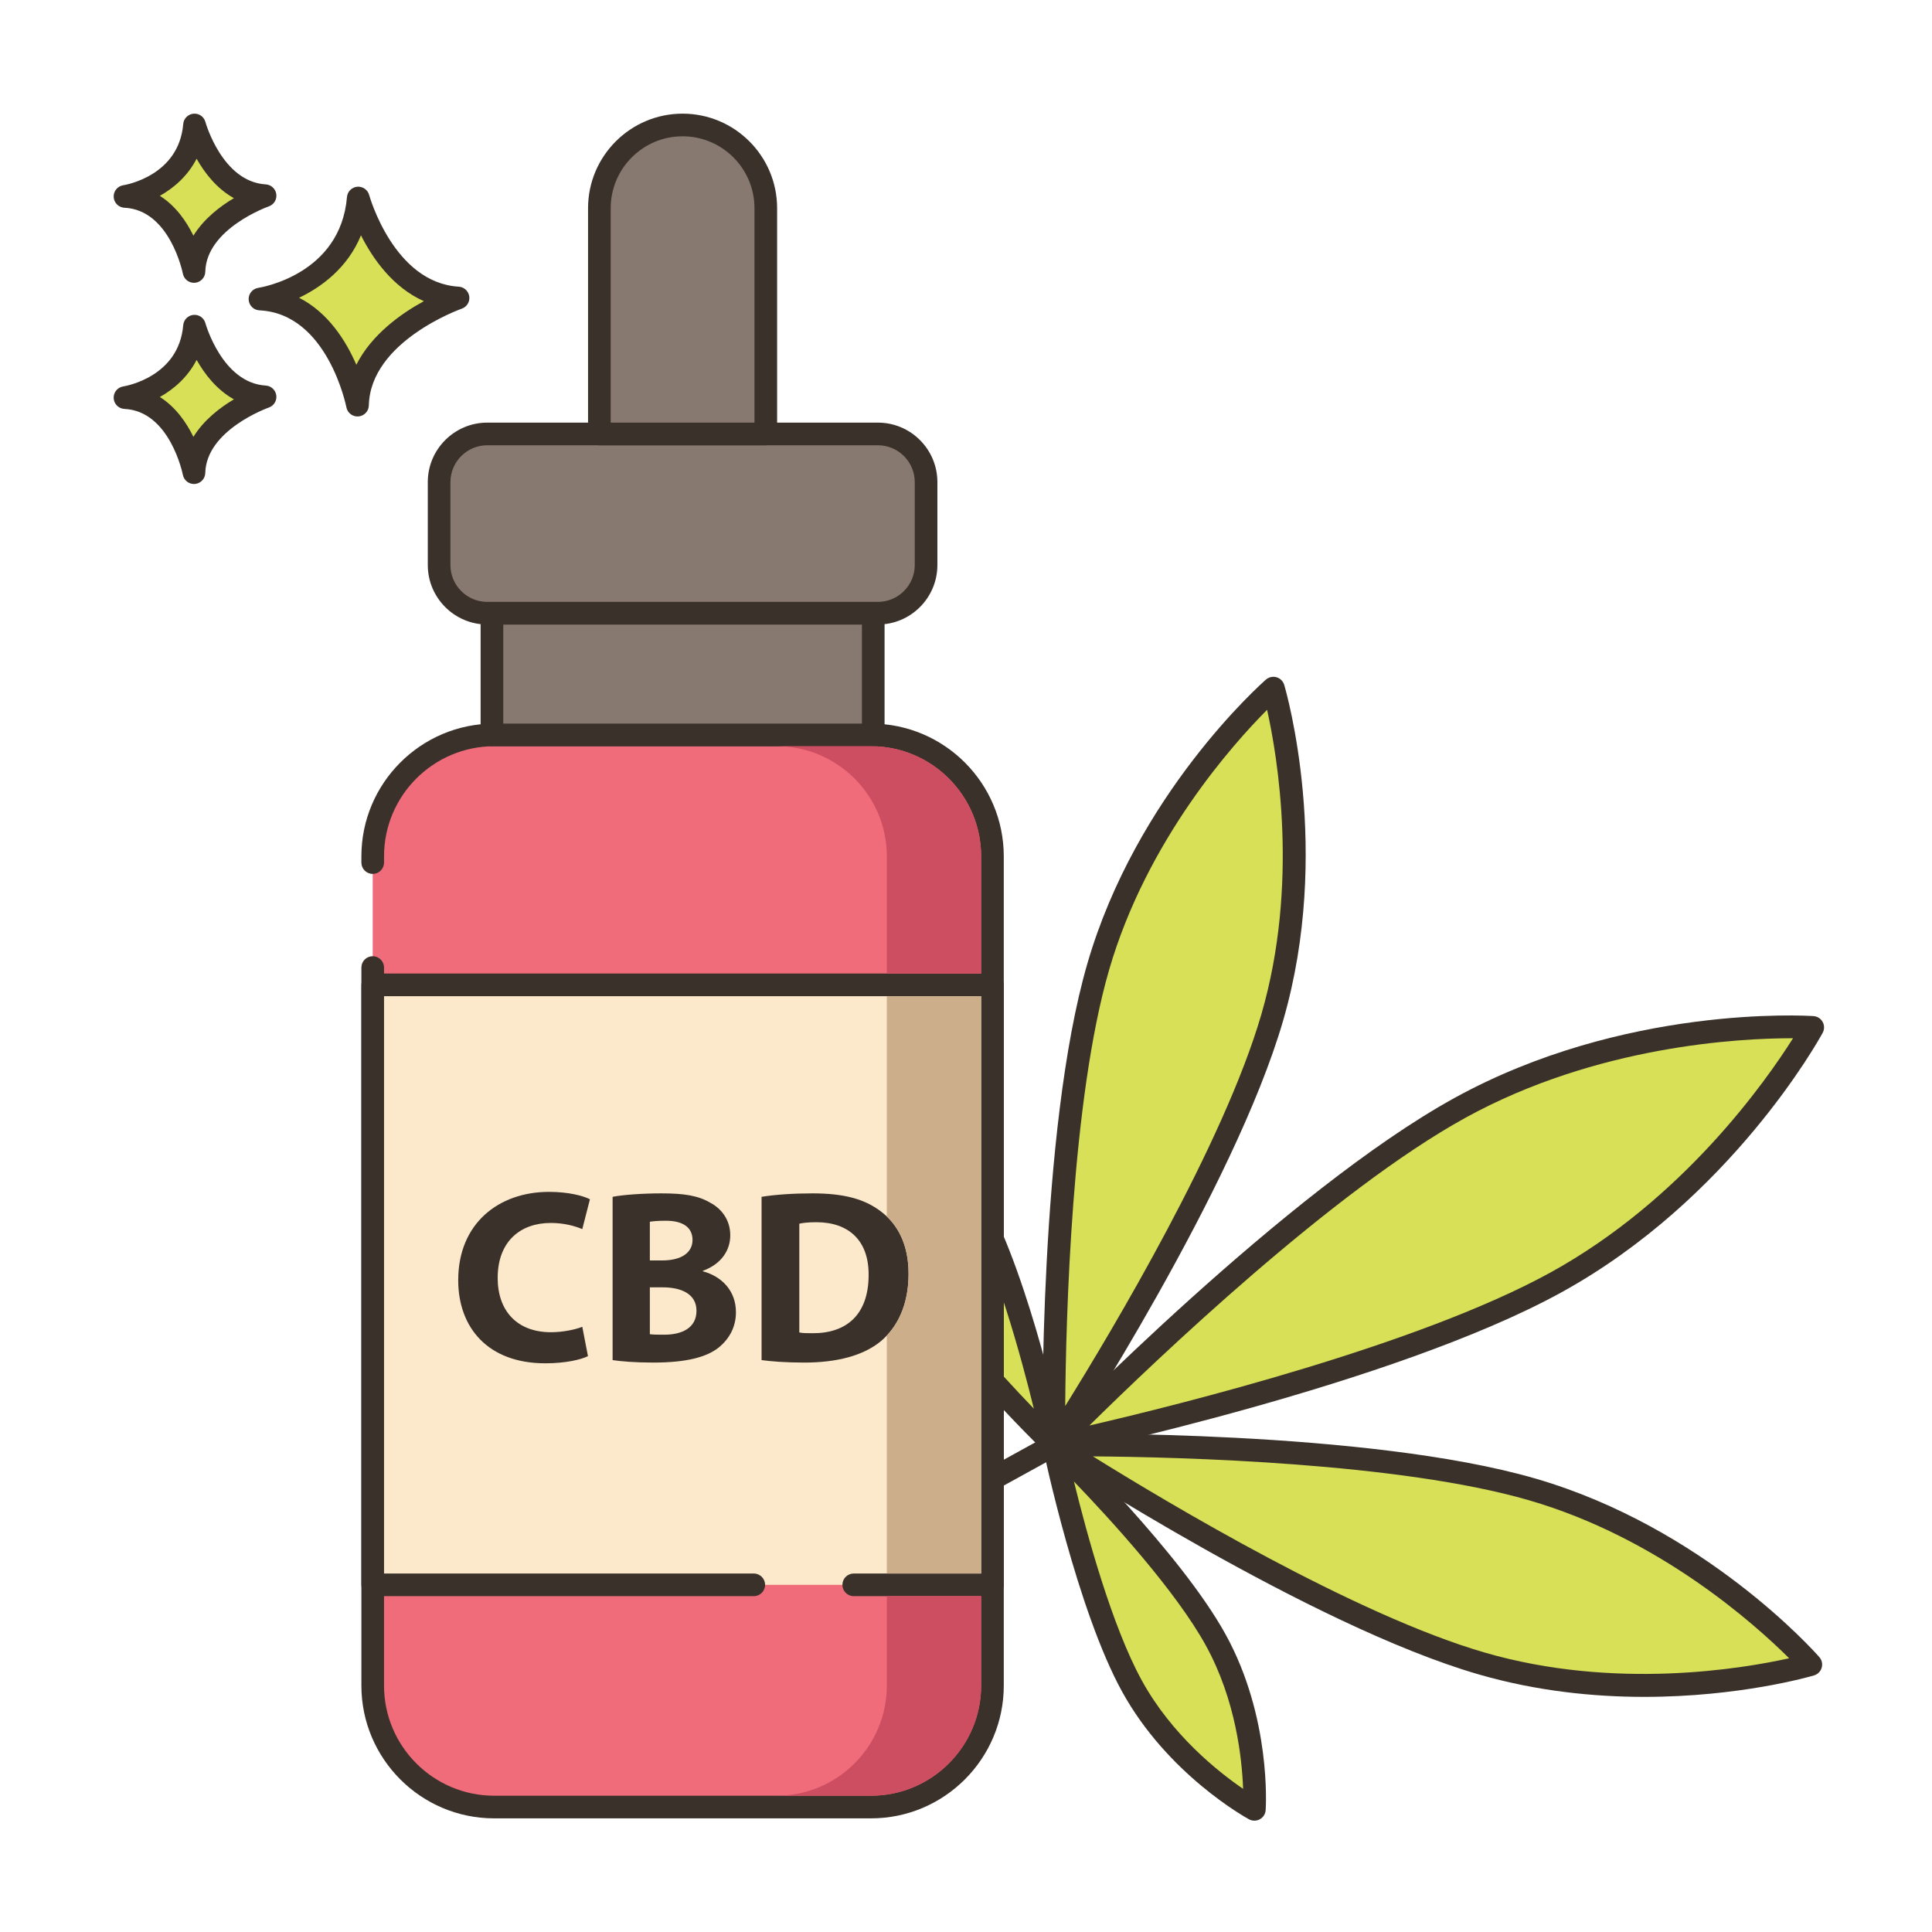 <?xml version="1.0" encoding="utf-8"?>
<!-- Generator: Adobe Illustrator 22.0.1, SVG Export Plug-In . SVG Version: 6.00 Build 0)  -->
<svg version="1.1" id="Layer_1" xmlns="http://www.w3.org/2000/svg" xmlns:xlink="http://www.w3.org/1999/xlink" x="0px" y="0px"
	 viewBox="0 0 256 256" style="enable-background:new 0 0 256 256;" xml:space="preserve">
<style type="text/css">
	.st0{fill:#D7E057;}
	.st1{fill:#3A312A;}
	.st2{fill:#F16C7A;}
	.st3{fill:#87796F;}
	.st4{fill-rule:evenodd;clip-rule:evenodd;fill:#FCE8CB;}
	.st5{fill:#FCE8CB;}
	.st6{fill:#F5978A;}
	.st7{fill:#CCAE8B;}
	.st8{fill:#CE4E61;}
	.st9{fill:#B9BC39;}
	.st10{fill:#6B5B51;}
	.st11{fill:#8AC6DD;}
	.st12{fill:#68A8BC;}
	.st13{fill:none;stroke:#3A312A;stroke-width:3;stroke-linecap:round;stroke-linejoin:round;stroke-miterlimit:10;}
</style>
<g id="XMLID_1362_">
	<g>
		<g>
			<path class="st0" d="M193.454,146.796c-22.3,12.274-53.809,44.682-53.809,44.682s44.238-9.283,66.538-21.557
				c22.3-12.274,34.014-33.787,34.014-33.787S215.754,134.522,193.454,146.796z"/>
		</g>
	</g>
	<g>
		<g>
			<path class="st1" d="M241.511,135.411c-0.247-0.448-0.705-0.739-1.216-0.773c-1.014-0.067-25.139-1.498-47.564,10.844
				c-22.24,12.242-52.868,43.622-54.161,44.951c-0.46,0.474-0.557,1.191-0.239,1.77c0.268,0.485,0.775,0.776,1.314,0.776
				c0.102,0,0.205-0.011,0.308-0.032c1.815-0.381,44.714-9.47,66.954-21.711c22.426-12.344,34.12-33.489,34.607-34.383
				C241.759,136.402,241.757,135.859,241.511,135.411z M205.459,168.606c-17.445,9.603-48.914,17.459-61.108,20.281
				c8.908-8.791,32.381-31.175,49.827-40.777c17.409-9.582,36.38-10.538,43.251-10.538h0.156
				C233.992,143.271,223.001,158.952,205.459,168.606z"/>
		</g>
	</g>
	<g>
		<g>
			<path class="st0" d="M203.012,197.35c-22.244-6.45-63.367-5.872-63.367-5.872s34.434,22.489,56.678,28.939
				c22.244,6.451,43.621,0.146,43.621,0.146S225.256,203.801,203.012,197.35z"/>
		</g>
	</g>
	<g>
		<g>
			<path class="st1" d="M241.072,219.575c-0.611-0.698-15.235-17.168-37.643-23.665c-22.203-6.439-62.116-5.953-63.807-5.932
				c-0.659,0.01-1.235,0.448-1.419,1.082c-0.184,0.634,0.067,1.313,0.62,1.674c1.414,0.923,34.877,22.686,57.081,29.124
				c7.737,2.244,15.325,2.986,21.982,2.986c12.624,0,21.898-2.671,22.481-2.843c0.49-0.145,0.873-0.529,1.016-1.021
				C241.527,220.49,241.41,219.96,241.072,219.575z M196.741,218.977c-17.147-4.973-41.981-19.811-51.925-25.999
				c11.71,0.09,40.627,0.839,57.777,5.813c17.242,5,29.998,16.475,34.477,20.939C230.898,221.106,213.98,223.976,196.741,218.977z"
				/>
		</g>
	</g>
	<g>
		<g>
			<path class="st0" d="M161.094,217.309c-5.892-10.705-21.449-25.83-21.449-25.83s4.456,21.236,10.348,31.94
				c5.892,10.705,16.219,16.328,16.219,16.328S166.986,228.014,161.094,217.309z"/>
		</g>
	</g>
	<g>
		<g>
			<path class="st1" d="M162.408,216.585c-5.932-10.777-21.076-25.558-21.718-26.182c-0.473-0.46-1.191-0.557-1.77-0.239
				c-0.578,0.318-0.88,0.977-0.744,1.623c0.184,0.876,4.571,21.578,10.502,32.355c6.034,10.963,16.379,16.684,16.815,16.922
				c0.224,0.122,0.471,0.183,0.718,0.183c0.249,0,0.498-0.062,0.724-0.186c0.448-0.247,0.739-0.705,0.773-1.216
				C167.741,239.349,168.442,227.549,162.408,216.585z M151.308,222.695c-3.963-7.2-7.311-19.472-9.006-26.39
				c4.938,5.132,13.514,14.523,17.477,21.727c3.979,7.227,4.799,15.04,4.938,18.999
				C161.447,234.796,155.285,229.923,151.308,222.695z"/>
		</g>
	</g>
	<g>
		<g>
			<path class="st0" d="M168.73,91.179c0,0-16.763,14.688-23.213,36.932c-6.451,22.244-5.872,63.367-5.872,63.367
				s22.489-34.434,28.939-56.678C175.035,112.556,168.73,91.179,168.73,91.179z"/>
		</g>
	</g>
	<g>
		<g>
			<path class="st1" d="M170.168,90.755c-0.145-0.49-0.529-0.873-1.02-1.016c-0.492-0.143-1.023-0.025-1.406,0.313
				c-0.698,0.611-17.168,15.234-23.665,37.642c-6.439,22.204-5.955,62.118-5.932,63.807c0.01,0.659,0.448,1.235,1.082,1.419
				c0.139,0.04,0.279,0.06,0.418,0.06c0.497,0,0.974-0.248,1.256-0.68c0.923-1.414,22.686-34.877,29.124-57.08
				C176.523,112.811,170.431,91.646,170.168,90.755z M167.144,134.383c-4.973,17.146-19.811,41.98-25.999,51.923
				c0.091-11.71,0.841-40.629,5.813-57.776c5-17.242,16.475-29.998,20.939-34.476C169.273,100.226,172.143,117.142,167.144,134.383z
				"/>
		</g>
	</g>
	<g>
		<g>
			<path class="st0" d="M129.297,159.538c-5.892-10.705-16.219-16.328-16.219-16.328s-0.774,11.733,5.118,22.438
				c5.892,10.705,21.449,25.831,21.449,25.831S135.189,170.243,129.297,159.538z"/>
		</g>
	</g>
	<g>
		<g>
			<path class="st1" d="M141.112,191.171c-0.184-0.876-4.57-21.579-10.501-32.356c-6.035-10.963-16.379-16.683-16.816-16.921
				c-0.449-0.245-0.993-0.244-1.44,0.003c-0.448,0.247-0.74,0.705-0.773,1.216c-0.033,0.497-0.733,12.296,5.301,23.26
				c5.931,10.776,21.075,25.558,21.717,26.182c0.287,0.279,0.665,0.425,1.046,0.425c0.247,0,0.496-0.061,0.724-0.186
				C140.945,192.475,141.248,191.816,141.112,191.171z M119.51,164.925c-3.978-7.227-4.798-15.04-4.937-18.998
				c3.27,2.234,9.432,7.107,13.41,14.335c3.962,7.2,7.31,19.472,9.004,26.39C132.05,181.52,123.474,172.128,119.51,164.925z"/>
		</g>
	</g>
	<g>
		<g>
			<path class="st1" d="M140.959,190.755c-0.399-0.726-1.313-0.987-2.038-0.591l-21.728,11.959c-0.726,0.4-0.99,1.312-0.591,2.038
				c0.273,0.496,0.786,0.776,1.315,0.776c0.245,0,0.493-0.06,0.722-0.186l21.729-11.959
				C141.094,192.394,141.358,191.481,140.959,190.755z"/>
		</g>
	</g>
	<g>
		<g>
			<path class="st0" d="M47.471,26.237C46.497,37.8,34.446,39.626,34.446,39.626c10.347,0.487,12.925,14.059,12.925,14.059
				c0.221-9.677,13.321-14.202,13.321-14.202C50.879,38.896,47.471,26.237,47.471,26.237z"/>
		</g>
	</g>
	<g>
		<g>
			<path class="st1" d="M60.782,37.986c-8.605-0.515-11.832-12.025-11.864-12.142c-0.191-0.703-0.864-1.165-1.583-1.101
				c-0.725,0.066-1.298,0.642-1.359,1.367c-0.86,10.216-11.313,11.964-11.754,12.032c-0.763,0.116-1.313,0.791-1.273,1.56
				c0.04,0.771,0.657,1.385,1.427,1.421c9.028,0.426,11.499,12.719,11.523,12.844c0.137,0.711,0.759,1.217,1.472,1.217
				c0.042,0,0.085-0.002,0.127-0.005c0.764-0.064,1.357-0.693,1.375-1.46c0.195-8.509,12.192-12.777,12.313-12.819
				c0.675-0.234,1.092-0.914,0.994-1.622C62.08,38.569,61.496,38.028,60.782,37.986z M47.216,48.332
				c-1.356-3.131-3.709-6.908-7.587-8.877c2.931-1.405,6.409-3.913,8.202-8.273c1.551,3.07,4.2,6.88,8.334,8.723
				C53.158,41.545,49.243,44.311,47.216,48.332z"/>
		</g>
	</g>
	<g>
		<g>
			<path class="st0" d="M25.772,43.217c-0.689,8.179-9.212,9.47-9.212,9.47c7.318,0.345,9.142,9.944,9.142,9.944
				c0.156-6.844,9.422-10.045,9.422-10.045C28.183,52.171,25.772,43.217,25.772,43.217z"/>
		</g>
	</g>
	<g>
		<g>
			<path class="st1" d="M35.213,51.09c-5.766-0.345-7.972-8.186-7.994-8.265c-0.19-0.702-0.852-1.168-1.582-1.102
				c-0.726,0.066-1.299,0.643-1.36,1.368c-0.579,6.87-7.646,8.065-7.942,8.112c-0.763,0.116-1.313,0.791-1.273,1.56
				c0.04,0.771,0.657,1.385,1.427,1.421c6.036,0.284,7.724,8.645,7.739,8.727c0.135,0.712,0.759,1.22,1.472,1.22
				c0.042,0,0.083-0.002,0.125-0.005c0.765-0.063,1.358-0.693,1.376-1.461c0.131-5.708,8.332-8.633,8.413-8.661
				c0.677-0.234,1.094-0.913,0.996-1.622C36.513,51.674,35.928,51.132,35.213,51.09z M25.629,57.885
				c-0.924-1.886-2.34-3.947-4.447-5.28c1.855-1.041,3.697-2.63,4.871-4.916c1.057,1.874,2.654,3.954,4.941,5.224
				C29.144,54.013,27.005,55.652,25.629,57.885z"/>
		</g>
	</g>
	<g>
		<g>
			<path class="st0" d="M25.772,16.56c-0.689,8.179-9.212,9.471-9.212,9.471c7.318,0.344,9.142,9.944,9.142,9.944
				c0.156-6.845,9.422-10.045,9.422-10.045C28.183,25.514,25.772,16.56,25.772,16.56z"/>
		</g>
	</g>
	<g>
		<g>
			<path class="st1" d="M35.214,24.433c-5.766-0.346-7.973-8.187-7.994-8.266c-0.19-0.702-0.852-1.168-1.582-1.102
				c-0.726,0.066-1.299,0.643-1.36,1.368c-0.579,6.871-7.646,8.066-7.942,8.113c-0.763,0.116-1.313,0.791-1.273,1.561
				c0.04,0.77,0.657,1.385,1.427,1.421c6.036,0.284,7.724,8.645,7.739,8.727c0.135,0.712,0.759,1.22,1.472,1.22
				c0.042,0,0.083-0.002,0.125-0.005c0.765-0.063,1.358-0.693,1.376-1.461c0.131-5.709,8.331-8.633,8.413-8.661
				c0.676-0.233,1.094-0.913,0.996-1.622C36.513,25.017,35.928,24.476,35.214,24.433z M25.629,31.227
				c-0.924-1.885-2.34-3.947-4.447-5.279c1.855-1.041,3.697-2.63,4.871-4.917c1.057,1.874,2.654,3.955,4.941,5.225
				C29.144,27.355,27.005,28.994,25.629,31.227z"/>
		</g>
	</g>
	<g>
		<g>
			<path class="st2" d="M115.416,97.38h-49.94c-8.88,0-16.09,7.2-16.09,16.09v109.88c0,8.89,7.21,16.09,16.09,16.09h49.94
				c8.88,0,16.09-7.2,16.09-16.09V113.47C131.507,104.58,124.297,97.38,115.416,97.38z"/>
		</g>
	</g>
	<g>
		<g>
			<path class="st1" d="M115.416,95.88h-49.94c-9.699,0-17.59,7.891-17.59,17.59v0.828c0,0.828,0.671,1.5,1.5,1.5
				c0.829,0,1.5-0.672,1.5-1.5v-0.828c0-8.045,6.545-14.59,14.59-14.59h49.94c8.045,0,14.59,6.545,14.59,14.59v109.88
				c0,8.045-6.545,14.591-14.59,14.591h-49.94c-8.045,0-14.59-6.546-14.59-14.591v-95.147c0-0.828-0.671-1.5-1.5-1.5
				c-0.829,0-1.5,0.672-1.5,1.5v95.147c0,9.699,7.891,17.591,17.59,17.591h49.94c9.699,0,17.59-7.892,17.59-17.591V113.47
				C133.007,103.771,125.116,95.88,115.416,95.88z"/>
		</g>
	</g>
	<g>
		<g>
			<rect x="65.184" y="81.252" class="st3" width="50.526" height="16.127"/>
		</g>
	</g>
	<g>
		<g>
			<path class="st1" d="M115.71,79.752H65.184c-0.829,0-1.5,0.672-1.5,1.5v16.127c0,0.828,0.671,1.5,1.5,1.5h50.526
				c0.829,0,1.5-0.672,1.5-1.5V81.252C117.21,80.424,116.538,79.752,115.71,79.752z M114.21,95.879H66.684V82.752h47.526V95.879z"/>
		</g>
	</g>
	<g>
		<g>
			<path class="st3" d="M116.328,57.5H64.565c-3.524,0-6.381,2.857-6.381,6.382v10.989c0,3.524,2.857,6.382,6.381,6.382h51.763
				c3.524,0,6.382-2.857,6.382-6.382V63.882C122.71,60.357,119.853,57.5,116.328,57.5z"/>
		</g>
	</g>
	<g>
		<g>
			<path class="st1" d="M116.328,56H64.565c-4.346,0-7.881,3.536-7.881,7.882V74.87c0,4.346,3.536,7.882,7.881,7.882h51.763
				c4.346,0,7.881-3.536,7.881-7.882V63.882C124.21,59.536,120.674,56,116.328,56z M121.21,74.87c0,2.691-2.19,4.882-4.881,4.882
				H64.565c-2.691,0-4.881-2.19-4.881-4.882V63.882c0-2.691,2.19-4.882,4.881-4.882h51.763c2.691,0,4.881,2.19,4.881,4.882V74.87z"
				/>
		</g>
	</g>
	<g>
		<g>
			<path class="st3" d="M90.447,16.56c-6.09,0-11.026,4.937-11.026,11.026V57.5h22.052V27.586
				C101.473,21.496,96.536,16.56,90.447,16.56z"/>
		</g>
	</g>
	<g>
		<g>
			<path class="st1" d="M90.446,15.06c-6.907,0-12.526,5.619-12.526,12.526V57.5c0,0.828,0.671,1.5,1.5,1.5h22.052
				c0.829,0,1.5-0.672,1.5-1.5V27.586C102.973,20.679,97.354,15.06,90.446,15.06z M99.973,56H80.92V27.586
				c0-5.253,4.273-9.526,9.526-9.526c5.253,0,9.526,4.273,9.526,9.526V56z"/>
		</g>
	</g>
	<g>
		<g>
			<polygon class="st5" points="49.387,130.5 49.387,210 99.878,210 113.122,210 131.507,210 131.507,130.5 			"/>
		</g>
	</g>
	<g>
		<g>
			<path class="st1" d="M131.507,129h-82.12c-0.829,0-1.5,0.672-1.5,1.5V210c0,0.828,0.671,1.5,1.5,1.5h50.491
				c0.829,0,1.5-0.672,1.5-1.5s-0.671-1.5-1.5-1.5H50.887V132h79.12v76.5h-16.885c-0.829,0-1.5,0.672-1.5,1.5s0.671,1.5,1.5,1.5
				h18.385c0.828,0,1.5-0.672,1.5-1.5v-79.5C133.007,129.672,132.335,129,131.507,129z"/>
		</g>
	</g>
	<g>
		<g>
			<path class="st1" d="M73.005,176.527c-4.445,0-7.06-2.778-7.06-7.191c0-4.902,3.072-7.288,7.027-7.288
				c1.765,0,3.17,0.393,4.184,0.817l1.013-3.955c-0.882-0.458-2.843-0.98-5.425-0.98c-6.667,0-12.028,4.184-12.028,11.701
				c0,6.275,3.922,11.015,11.538,11.015c2.68,0,4.739-0.49,5.654-0.948l-0.752-3.89C76.176,176.2,74.509,176.527,73.005,176.527z"/>
		</g>
	</g>
	<g>
		<g>
			<path class="st1" d="M93.136,168.454v-0.065c2.484-0.915,3.628-2.745,3.628-4.707c0-1.993-1.111-3.497-2.647-4.313
				c-1.602-0.948-3.464-1.242-6.504-1.242c-2.484,0-5.132,0.196-6.439,0.457v21.638c1.111,0.163,2.941,0.326,5.393,0.326
				c4.379,0,7.06-0.719,8.661-1.993c1.373-1.111,2.288-2.681,2.288-4.674C97.516,171.036,95.653,169.141,93.136,168.454z
				 M86.109,161.885c0.425-0.065,1.046-0.131,2.124-0.131c2.255,0,3.53,0.882,3.53,2.549c0,1.635-1.406,2.713-4.021,2.713h-1.634
				V161.885z M88.038,176.854c-0.85,0-1.438,0-1.929-0.065v-6.21h1.7c2.484,0,4.478,0.883,4.478,3.105
				C92.287,176.004,90.293,176.854,88.038,176.854z"/>
		</g>
	</g>
	<g>
		<g>
			<path class="st1" d="M116.666,160.479c-2.125-1.602-4.837-2.352-9.021-2.352c-2.517,0-4.903,0.163-6.733,0.457v21.638
				c1.242,0.163,3.072,0.326,5.654,0.326c4.314,0,7.844-0.915,10.165-2.844c2.125-1.797,3.661-4.706,3.661-8.922
				C120.392,164.892,118.954,162.179,116.666,160.479z M107.645,176.658c-0.621,0-1.307,0-1.732-0.099v-14.414
				c0.425-0.098,1.144-0.195,2.255-0.195c4.282,0,6.962,2.418,6.929,6.994C115.097,174.206,112.155,176.69,107.645,176.658z"/>
		</g>
	</g>
	<g>
		<g>
			<path class="st8" d="M117.51,211.5v11.85c0,8.04-6.55,14.59-14.59,14.59h12.5c8.04,0,14.59-6.55,14.59-14.59V211.5H117.51z"/>
		</g>
	</g>
	<g>
		<g>
			<path class="st8" d="M115.42,98.88h-12.5c8.04,0,14.59,6.54,14.59,14.59V129h12.5v-15.53
				C130.01,105.42,123.46,98.88,115.42,98.88z"/>
		</g>
	</g>
	<g>
		<g>
			<path class="st7" d="M117.51,132v29.19c1.79,1.71,2.88,4.21,2.88,7.59c0,3.69-1.17,6.37-2.88,8.18v31.54h12.5V132H117.51z"/>
		</g>
	</g>
</g>
</svg>
